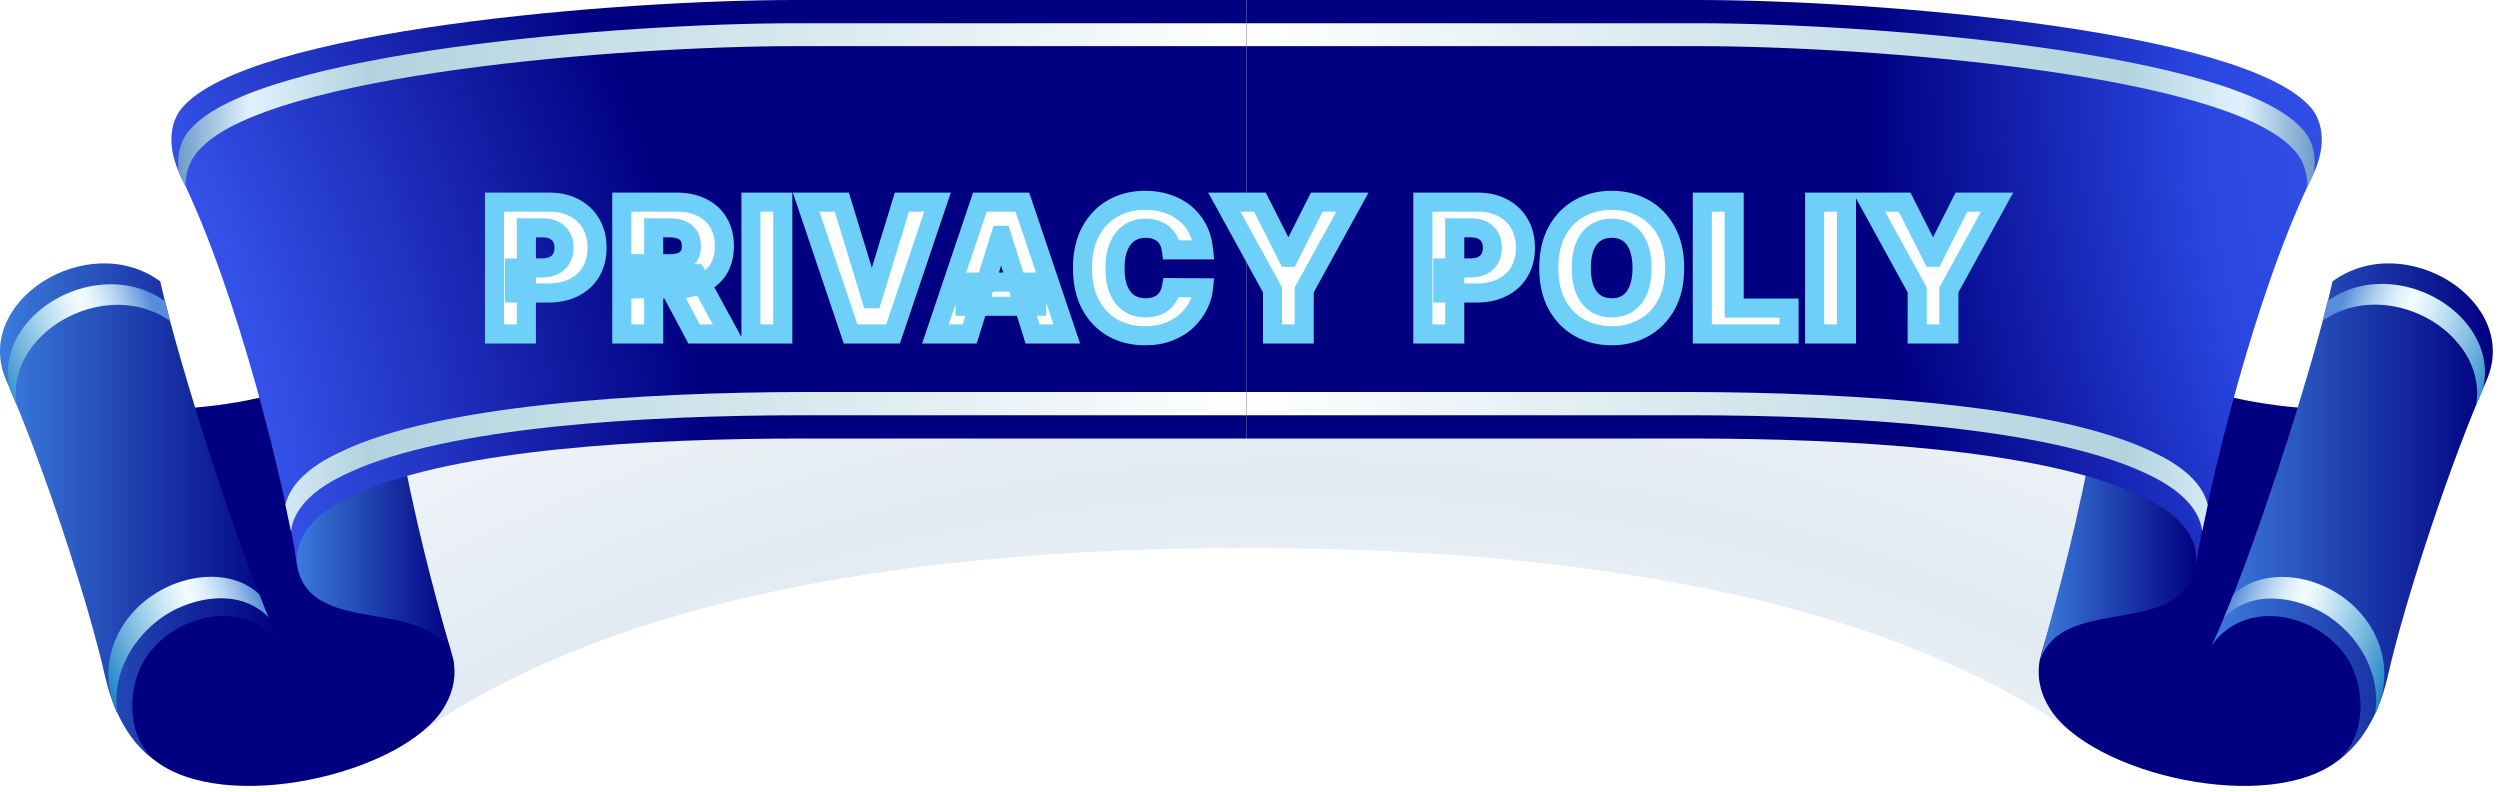 <svg width="262" height="83" viewBox="0 0 262 83" fill="none" xmlns="http://www.w3.org/2000/svg">
<path opacity="0.15" fill-rule="evenodd" clip-rule="evenodd" d="M130.66 2.594C85.401 2.594 40.143 3.656 31.639 5.739C32.864 11.911 42.773 77.719 42.773 77.719C56.358 67.616 82.05 57.434 130.516 57.434C130.552 57.434 130.588 57.434 130.66 57.434C130.696 57.434 130.732 57.434 130.804 57.434C179.27 57.434 204.962 67.616 218.546 77.719C218.546 77.719 228.492 11.911 229.681 5.739C221.177 3.616 175.918 2.594 130.66 2.594Z" fill="url(#paint0_radial_2_65)"/>
<path fill-rule="evenodd" clip-rule="evenodd" d="M16.072 79.567C23.423 85.542 42.233 81.1 46.484 74.22C47.277 72.923 47.818 71.429 47.566 69.464C47.71 68.874 38.593 41.159 37.836 34.24C37.296 42.299 16.108 43.95 10.811 42.339C9.081 50.555 9.478 74.653 16.072 79.567Z" fill="#000080"/>
<path fill-rule="evenodd" clip-rule="evenodd" d="M16.793 29.484C18.847 38.643 25.621 59.754 29.477 67.655C25.873 62.505 18.054 64.314 15.099 69.228C13.477 71.94 13.117 76.854 16.072 79.528C15.063 78.898 12.288 76.501 10.991 70.8C9.189 62.82 4.361 48.235 0.685 39.941C-3.026 31.607 9.189 23.941 16.793 29.484Z" fill="url(#paint1_linear_2_65)"/>
<path fill-rule="evenodd" clip-rule="evenodd" d="M31.17 59.439C29.692 52.284 35.53 48.196 42.268 47.921C44.358 58.338 45.98 63.488 47.529 69.503C45.583 62.112 32.719 67.066 31.17 59.439Z" fill="url(#paint2_linear_2_65)"/>
<path fill-rule="evenodd" clip-rule="evenodd" d="M19.063 11.322C17.658 13.012 17.586 15.685 18.919 18.398C25.009 30.86 29.801 50.83 31.206 59.439C30.666 56.255 33.008 53.621 37.657 51.616C48.07 47.095 67.385 45.955 84.284 45.955H130.624V0H83.275C65.006 0 25.982 3.106 19.063 11.322Z" fill="url(#paint3_radial_2_65)"/>
<path fill-rule="evenodd" clip-rule="evenodd" d="M17.839 33.651C17.658 32.904 17.478 32.236 17.298 31.567C12.722 28.304 6.416 29.877 3.101 33.533C1.299 35.498 0.362 38.132 1.047 40.805C1.299 41.356 1.515 41.946 1.767 42.535C1.299 40.019 2.2 37.582 3.857 35.734C7.1 32.078 13.334 30.466 17.839 33.651ZM27.171 62.27C24.757 60.029 20.974 59.989 17.767 61.405C12.614 63.685 9.731 69.424 12.325 74.849C11.497 70.093 14.704 65.572 18.595 63.764C21.91 62.23 25.766 62.191 28.144 64.707C27.856 63.96 27.496 63.135 27.171 62.27Z" fill="url(#paint4_linear_2_65)"/>
<path fill-rule="evenodd" clip-rule="evenodd" d="M245.212 79.567C237.861 85.542 219.051 81.1 214.799 74.22C214.007 72.923 213.466 71.429 213.718 69.464C213.574 68.874 222.691 41.159 223.447 34.24C223.988 42.299 245.176 43.95 250.473 42.339C252.203 50.555 251.77 74.653 245.212 79.567Z" fill="#000080"/>
<path fill-rule="evenodd" clip-rule="evenodd" d="M244.454 29.484C242.401 38.643 235.626 59.754 231.771 67.655C235.374 62.505 243.193 64.314 246.148 69.228C247.77 71.94 248.13 76.854 245.175 79.528C246.184 78.898 248.959 76.501 250.256 70.8C252.058 62.82 256.886 48.235 260.562 39.941C264.273 31.607 252.058 23.941 244.454 29.484Z" fill="url(#paint5_linear_2_65)"/>
<path fill-rule="evenodd" clip-rule="evenodd" d="M230.077 59.439C231.555 52.284 225.717 48.196 218.979 47.921C216.889 58.338 215.267 63.488 213.718 69.503C215.7 62.112 228.528 67.066 230.077 59.439Z" fill="url(#paint6_linear_2_65)"/>
<path fill-rule="evenodd" clip-rule="evenodd" d="M258.148 33.494C254.833 29.838 248.527 28.265 243.951 31.528C243.771 32.196 243.591 32.904 243.411 33.611C247.915 30.467 254.149 32.039 257.392 35.734C259.049 37.582 259.95 40.019 259.482 42.535C259.734 41.946 259.986 41.356 260.202 40.806C260.887 38.093 259.95 35.498 258.148 33.494ZM243.483 61.405C240.276 59.99 236.528 60.068 234.078 62.27C233.717 63.135 233.393 63.96 233.069 64.746C235.483 62.191 239.303 62.27 242.618 63.803C246.509 65.572 249.717 70.132 248.888 74.889C251.518 69.424 248.635 63.685 243.483 61.405Z" fill="url(#paint7_linear_2_65)"/>
<path fill-rule="evenodd" clip-rule="evenodd" d="M35.675 47.371C32.432 48.864 30.414 50.751 29.909 52.913C30.126 53.896 30.306 54.8 30.486 55.665C30.81 53.228 32.936 51.145 36.648 49.493C46.881 44.776 67.24 43.518 84.212 43.518C99.707 43.518 115.166 43.518 130.66 43.518V41.081C115.166 41.081 99.671 41.081 84.176 41.081C67.132 41.12 45.728 42.457 35.675 47.371ZM21.009 15.568C28.324 7.744 65.259 4.835 83.384 4.835C99.13 4.835 114.877 4.835 130.624 4.835V2.437C114.841 2.437 99.094 2.437 83.312 2.437C65.115 2.437 27.135 5.464 20 13.484C18.883 14.663 18.451 16.354 18.775 18.201C18.811 18.28 18.847 18.359 18.883 18.437C19.063 18.791 19.243 19.184 19.424 19.577C19.424 18.005 19.964 16.59 21.009 15.568Z" fill="url(#paint8_linear_2_65)"/>
<path fill-rule="evenodd" clip-rule="evenodd" d="M242.22 11.322C243.626 13.012 243.698 15.685 242.365 18.398C236.275 30.86 231.482 50.83 230.077 59.439C230.618 56.255 228.275 53.621 223.627 51.616C213.213 47.095 193.899 45.955 176.999 45.955H130.624V0H177.972C196.241 0 235.266 3.106 242.22 11.322Z" fill="url(#paint9_radial_2_65)"/>
<path fill-rule="evenodd" clip-rule="evenodd" d="M225.609 47.371C228.852 48.864 230.87 50.751 231.374 52.913C231.158 53.896 230.978 54.8 230.798 55.665C230.473 53.228 228.347 51.145 224.636 49.493C214.402 44.776 194.043 43.518 177.071 43.518C161.577 43.518 146.118 43.518 130.624 43.518V41.081C146.118 41.081 161.613 41.081 177.107 41.081C194.151 41.12 215.555 42.457 225.609 47.371ZM240.275 15.568C232.96 7.744 195.989 4.835 177.864 4.835C162.117 4.835 146.37 4.835 130.624 4.835V2.437C146.406 2.437 162.153 2.437 177.936 2.437C196.133 2.437 234.113 5.464 241.248 13.484C242.365 14.663 242.797 16.354 242.473 18.201C242.437 18.28 242.401 18.359 242.365 18.437C242.184 18.791 242.004 19.184 241.824 19.577C241.824 18.005 241.32 16.59 240.275 15.568Z" fill="url(#paint10_linear_2_65)"/>
<g filter="url(#filter0_di_2_65)">
<path d="M51.823 30V16.182H57.531C58.566 16.182 59.458 16.384 60.21 16.789C60.965 17.189 61.548 17.749 61.957 18.469C62.366 19.184 62.571 20.017 62.571 20.966C62.571 21.919 62.362 22.754 61.944 23.469C61.53 24.18 60.938 24.73 60.169 25.122C59.4 25.513 58.487 25.709 57.43 25.709H53.908V23.077H56.809C57.313 23.077 57.733 22.99 58.071 22.814C58.413 22.639 58.671 22.394 58.847 22.079C59.022 21.759 59.11 21.388 59.11 20.966C59.11 20.538 59.022 20.169 58.847 19.859C58.671 19.544 58.413 19.301 58.071 19.13C57.729 18.959 57.308 18.874 56.809 18.874H55.163V30H51.823ZM65.167 30V16.182H70.876C71.91 16.182 72.803 16.369 73.554 16.742C74.31 17.111 74.892 17.642 75.302 18.334C75.711 19.022 75.916 19.839 75.916 20.783C75.916 21.741 75.707 22.556 75.288 23.226C74.87 23.892 74.276 24.4 73.507 24.751C72.738 25.097 71.827 25.27 70.774 25.27H67.165V22.639H70.153C70.657 22.639 71.078 22.574 71.415 22.443C71.757 22.308 72.016 22.106 72.191 21.836C72.367 21.562 72.454 21.211 72.454 20.783C72.454 20.356 72.367 20.003 72.191 19.724C72.016 19.441 71.757 19.229 71.415 19.09C71.073 18.946 70.653 18.874 70.153 18.874H68.507V30H65.167ZM72.947 23.685L76.388 30H72.745L69.371 23.685H72.947ZM82.037 16.182V30H78.698V16.182H82.037ZM88.221 16.182L91.312 26.303H91.426L94.516 16.182H98.254L93.592 30H89.146L84.484 16.182H88.221ZM101.622 30H98.032L102.694 16.182H107.141L111.803 30H108.214L104.968 19.663H104.86L101.622 30ZM101.143 24.562H108.645V27.099H101.143V24.562ZM126.134 21.188H122.761C122.716 20.842 122.624 20.529 122.484 20.25C122.345 19.971 122.16 19.733 121.931 19.535C121.702 19.337 121.429 19.187 121.115 19.083C120.804 18.975 120.46 18.921 120.082 18.921C119.412 18.921 118.834 19.085 118.348 19.414C117.867 19.742 117.496 20.217 117.235 20.837C116.978 21.458 116.85 22.209 116.85 23.091C116.85 24.009 116.981 24.778 117.242 25.398C117.507 26.015 117.878 26.48 118.355 26.795C118.836 27.105 119.405 27.261 120.062 27.261C120.431 27.261 120.766 27.213 121.067 27.119C121.373 27.024 121.641 26.887 121.87 26.707C122.104 26.523 122.295 26.3 122.444 26.039C122.597 25.774 122.702 25.475 122.761 25.142L126.134 25.162C126.076 25.774 125.898 26.377 125.601 26.971C125.309 27.564 124.906 28.106 124.394 28.597C123.881 29.082 123.256 29.469 122.518 29.757C121.785 30.045 120.944 30.189 119.994 30.189C118.744 30.189 117.624 29.915 116.634 29.366C115.649 28.812 114.871 28.007 114.3 26.95C113.729 25.893 113.443 24.607 113.443 23.091C113.443 21.57 113.733 20.282 114.313 19.225C114.894 18.168 115.679 17.365 116.668 16.816C117.658 16.267 118.766 15.993 119.994 15.993C120.831 15.993 121.605 16.11 122.315 16.344C123.026 16.573 123.651 16.91 124.191 17.356C124.731 17.797 125.17 18.339 125.507 18.982C125.844 19.625 126.053 20.361 126.134 21.188ZM128.307 16.182H132.038L134.96 21.964H135.081L138.003 16.182H141.734L136.681 25.385V30H133.361V25.385L128.307 16.182ZM149.116 30V16.182H154.824C155.859 16.182 156.752 16.384 157.503 16.789C158.259 17.189 158.841 17.749 159.25 18.469C159.66 19.184 159.864 20.017 159.864 20.966C159.864 21.919 159.655 22.754 159.237 23.469C158.823 24.18 158.232 24.73 157.462 25.122C156.693 25.513 155.78 25.709 154.723 25.709H151.201V23.077H154.102C154.606 23.077 155.027 22.99 155.364 22.814C155.706 22.639 155.965 22.394 156.14 22.079C156.315 21.759 156.403 21.388 156.403 20.966C156.403 20.538 156.315 20.169 156.14 19.859C155.965 19.544 155.706 19.301 155.364 19.13C155.022 18.959 154.602 18.874 154.102 18.874H152.456V30H149.116ZM175.503 23.091C175.503 24.611 175.211 25.9 174.626 26.957C174.041 28.014 173.249 28.817 172.251 29.366C171.257 29.915 170.141 30.189 168.904 30.189C167.663 30.189 166.545 29.912 165.551 29.359C164.557 28.806 163.767 28.003 163.183 26.95C162.602 25.893 162.312 24.607 162.312 23.091C162.312 21.57 162.602 20.282 163.183 19.225C163.767 18.168 164.557 17.365 165.551 16.816C166.545 16.267 167.663 15.993 168.904 15.993C170.141 15.993 171.257 16.267 172.251 16.816C173.249 17.365 174.041 18.168 174.626 19.225C175.211 20.282 175.503 21.57 175.503 23.091ZM172.089 23.091C172.089 22.191 171.961 21.431 171.704 20.81C171.452 20.19 171.088 19.72 170.611 19.4C170.139 19.081 169.57 18.921 168.904 18.921C168.243 18.921 167.674 19.081 167.197 19.4C166.72 19.72 166.354 20.19 166.097 20.81C165.846 21.431 165.72 22.191 165.72 23.091C165.72 23.991 165.846 24.751 166.097 25.371C166.354 25.992 166.72 26.462 167.197 26.782C167.674 27.101 168.243 27.261 168.904 27.261C169.57 27.261 170.139 27.101 170.611 26.782C171.088 26.462 171.452 25.992 171.704 25.371C171.961 24.751 172.089 23.991 172.089 23.091ZM178.403 30V16.182H181.743V27.288H187.491V30H178.403ZM193.51 16.182V30H190.17V16.182H193.51ZM195.869 16.182H199.6L202.521 21.964H202.643L205.564 16.182H209.295L204.242 25.385V30H200.922V25.385L195.869 16.182Z" fill="white"/>
<path d="M51.823 30H50.823V31H51.823V30ZM51.823 16.182V15.182H50.823V16.182H51.823ZM60.21 16.789L59.735 17.669L59.742 17.673L60.21 16.789ZM61.957 18.469L61.088 18.963L61.089 18.966L61.957 18.469ZM61.944 23.469L61.08 22.964L61.079 22.966L61.944 23.469ZM60.169 25.122L60.623 26.013V26.013L60.169 25.122ZM53.908 25.709H52.908V26.709H53.908V25.709ZM53.908 23.077V22.077H52.908V23.077H53.908ZM58.071 22.814L57.614 21.925L57.609 21.927L58.071 22.814ZM58.847 22.079L59.72 22.566L59.723 22.56L58.847 22.079ZM58.847 19.859L57.973 20.346L57.976 20.351L58.847 19.859ZM58.071 19.13L57.623 20.025L57.623 20.025L58.071 19.13ZM55.163 18.874V17.874H54.163V18.874H55.163ZM55.163 30V31H56.163V30H55.163ZM52.823 30V16.182H50.823V30H52.823ZM51.823 17.182H57.531V15.182H51.823V17.182ZM57.531 17.182C58.435 17.182 59.158 17.358 59.735 17.669L60.684 15.909C59.759 15.41 58.696 15.182 57.531 15.182V17.182ZM59.742 17.673C60.335 17.987 60.776 18.415 61.088 18.963L62.826 17.975C62.32 17.084 61.596 16.392 60.678 15.905L59.742 17.673ZM61.089 18.966C61.4 19.508 61.571 20.164 61.571 20.966H63.571C63.571 19.869 63.333 18.86 62.825 17.972L61.089 18.966ZM61.571 20.966C61.571 21.769 61.396 22.424 61.08 22.964L62.807 23.974C63.328 23.083 63.571 22.069 63.571 20.966H61.571ZM61.079 22.966C60.767 23.502 60.322 23.922 59.716 24.23L60.623 26.013C61.554 25.539 62.292 24.857 62.808 23.972L61.079 22.966ZM59.716 24.23C59.115 24.536 58.364 24.709 57.43 24.709V26.709C58.609 26.709 59.685 26.49 60.623 26.013L59.716 24.23ZM57.43 24.709H53.908V26.709H57.43V24.709ZM54.908 25.709V23.077H52.908V25.709H54.908ZM53.908 24.077H56.809V22.077H53.908V24.077ZM56.809 24.077C57.423 24.077 58.014 23.971 58.532 23.701L57.609 21.927C57.453 22.008 57.202 22.077 56.809 22.077V24.077ZM58.527 23.704C59.033 23.445 59.442 23.065 59.72 22.566L57.973 21.592C57.9 21.723 57.792 21.833 57.614 21.925L58.527 23.704ZM59.723 22.56C59.992 22.071 60.11 21.529 60.11 20.966H58.11C58.11 21.247 58.052 21.448 57.97 21.597L59.723 22.56ZM60.11 20.966C60.11 20.4 59.993 19.855 59.717 19.367L57.976 20.351C58.051 20.484 58.11 20.676 58.11 20.966H60.11ZM59.72 19.372C59.441 18.871 59.028 18.491 58.518 18.236L57.623 20.025C57.797 20.111 57.902 20.217 57.973 20.346L59.72 19.372ZM58.518 18.236C58.001 17.978 57.418 17.874 56.809 17.874V19.874C57.199 19.874 57.456 19.941 57.623 20.025L58.518 18.236ZM56.809 17.874H55.163V19.874H56.809V17.874ZM54.163 18.874V30H56.163V18.874H54.163ZM55.163 29H51.823V31H55.163V29ZM65.167 30H64.167V31H65.167V30ZM65.167 16.182V15.182H64.167V16.182H65.167ZM73.554 16.742L73.109 17.637L73.115 17.64L73.554 16.742ZM75.302 18.334L74.441 18.843L74.442 18.845L75.302 18.334ZM75.288 23.226L76.135 23.758L76.136 23.755L75.288 23.226ZM73.507 24.751L73.918 25.663L73.922 25.66L73.507 24.751ZM67.165 25.27H66.165V26.27H67.165V25.27ZM67.165 22.639V21.639H66.165V22.639H67.165ZM71.415 22.443L71.776 23.376L71.782 23.373L71.415 22.443ZM72.191 21.836L73.03 22.381L73.034 22.375L72.191 21.836ZM72.191 19.724L71.341 20.25L71.345 20.256L72.191 19.724ZM71.415 19.09L71.027 20.012L71.038 20.016L71.415 19.09ZM68.507 18.874V17.874H67.507V18.874H68.507ZM68.507 30V31H69.507V30H68.507ZM72.947 23.685L73.825 23.206L73.541 22.685H72.947V23.685ZM76.388 30V31H78.072L77.266 29.521L76.388 30ZM72.745 30L71.862 30.471L72.145 31H72.745V30ZM69.371 23.685V22.685H67.703L68.489 24.156L69.371 23.685ZM66.167 30V16.182H64.167V30H66.167ZM65.167 17.182H70.876V15.182H65.167V17.182ZM70.876 17.182C71.791 17.182 72.525 17.347 73.109 17.637L73.999 15.846C73.081 15.39 72.029 15.182 70.876 15.182V17.182ZM73.115 17.64C73.704 17.928 74.136 18.326 74.441 18.843L76.163 17.825C75.649 16.956 74.916 16.294 73.993 15.843L73.115 17.64ZM74.442 18.845C74.744 19.353 74.916 19.986 74.916 20.783H76.916C76.916 19.692 76.678 18.692 76.161 17.823L74.442 18.845ZM74.916 20.783C74.916 21.594 74.74 22.216 74.44 22.696L76.136 23.755C76.673 22.895 76.916 21.889 76.916 20.783H74.916ZM74.441 22.694C74.135 23.182 73.697 23.565 73.092 23.841L73.922 25.66C74.855 25.235 75.605 24.602 76.135 23.758L74.441 22.694ZM73.096 23.839C72.484 24.115 71.719 24.27 70.774 24.27V26.27C71.934 26.27 72.991 26.079 73.918 25.663L73.096 23.839ZM70.774 24.27H67.165V26.27H70.774V24.27ZM68.165 25.27V22.639H66.165V25.27H68.165ZM67.165 23.639H70.153V21.639H67.165V23.639ZM70.153 23.639C70.736 23.639 71.288 23.565 71.776 23.376L71.055 21.511C70.868 21.583 70.579 21.639 70.153 21.639V23.639ZM71.782 23.373C72.289 23.173 72.725 22.849 73.03 22.381L71.353 21.291C71.306 21.363 71.225 21.443 71.048 21.513L71.782 23.373ZM73.034 22.375C73.34 21.896 73.454 21.343 73.454 20.783H71.454C71.454 21.078 71.394 21.227 71.349 21.297L73.034 22.375ZM73.454 20.783C73.454 20.223 73.339 19.671 73.038 19.192L71.345 20.256C71.394 20.335 71.454 20.489 71.454 20.783H73.454ZM73.041 19.198C72.743 18.715 72.308 18.374 71.793 18.164L71.038 20.016C71.206 20.084 71.289 20.166 71.341 20.25L73.041 19.198ZM71.803 18.168C71.304 17.958 70.743 17.874 70.153 17.874V19.874C70.563 19.874 70.843 19.934 71.027 20.012L71.803 18.168ZM70.153 17.874H68.507V19.874H70.153V17.874ZM67.507 18.874V30H69.507V18.874H67.507ZM68.507 29H65.167V31H68.507V29ZM72.069 24.163L75.51 30.479L77.266 29.521L73.825 23.206L72.069 24.163ZM76.388 29H72.745V31H76.388V29ZM73.626 29.529L70.253 23.213L68.489 24.156L71.862 30.471L73.626 29.529ZM69.371 24.685H72.947V22.685H69.371V24.685ZM82.037 16.182H83.037V15.182H82.037V16.182ZM82.037 30V31H83.037V30H82.037ZM78.698 30H77.698V31H78.698V30ZM78.698 16.182V15.182H77.698V16.182H78.698ZM81.037 16.182V30H83.037V16.182H81.037ZM82.037 29H78.698V31H82.037V29ZM79.698 30V16.182H77.698V30H79.698ZM78.698 17.182H82.037V15.182H78.698V17.182ZM88.221 16.182L89.178 15.89L88.962 15.182H88.221V16.182ZM91.312 26.303L90.355 26.595L90.571 27.303H91.312V26.303ZM91.426 26.303V27.303H92.167L92.383 26.595L91.426 26.303ZM94.516 16.182V15.182H93.776L93.56 15.89L94.516 16.182ZM98.254 16.182L99.202 16.502L99.647 15.182H98.254V16.182ZM93.592 30V31H94.31L94.54 30.32L93.592 30ZM89.146 30L88.198 30.32L88.428 31H89.146V30ZM84.484 16.182V15.182H83.091L83.536 16.502L84.484 16.182ZM87.265 16.474L90.355 26.595L92.268 26.011L89.178 15.89L87.265 16.474ZM91.312 27.303H91.426V25.303H91.312V27.303ZM92.383 26.595L95.473 16.474L93.56 15.89L90.47 26.011L92.383 26.595ZM94.516 17.182H98.254V15.182H94.516V17.182ZM97.307 15.862L92.645 29.68L94.54 30.32L99.202 16.502L97.307 15.862ZM93.592 29H89.146V31H93.592V29ZM90.093 29.68L85.431 15.862L83.536 16.502L88.198 30.32L90.093 29.68ZM84.484 17.182H88.221V15.182H84.484V17.182ZM101.622 30V31H102.356L102.576 30.299L101.622 30ZM98.032 30L97.085 29.68L96.639 31H98.032V30ZM102.694 16.182V15.182H101.976L101.747 15.862L102.694 16.182ZM107.141 16.182L108.088 15.862L107.859 15.182H107.141V16.182ZM111.803 30V31H113.196L112.751 29.68L111.803 30ZM108.214 30L107.26 30.3L107.479 31H108.214V30ZM104.968 19.663L105.922 19.364L105.702 18.663H104.968V19.663ZM104.86 19.663V18.663H104.126L103.906 19.364L104.86 19.663ZM101.143 24.562V23.562H100.143V24.562H101.143ZM108.645 24.562H109.645V23.562H108.645V24.562ZM108.645 27.099V28.099H109.645V27.099H108.645ZM101.143 27.099H100.143V28.099H101.143V27.099ZM101.622 29H98.032V31H101.622V29ZM98.98 30.32L103.642 16.502L101.747 15.862L97.085 29.68L98.98 30.32ZM102.694 17.182H107.141V15.182H102.694V17.182ZM106.193 16.502L110.856 30.32L112.751 29.68L108.088 15.862L106.193 16.502ZM111.803 29H108.214V31H111.803V29ZM109.168 29.7L105.922 19.364L104.014 19.963L107.26 30.3L109.168 29.7ZM104.968 18.663H104.86V20.663H104.968V18.663ZM103.906 19.364L100.667 29.701L102.576 30.299L105.815 19.962L103.906 19.364ZM101.143 25.562H108.645V23.562H101.143V25.562ZM107.645 24.562V27.099H109.645V24.562H107.645ZM108.645 26.099H101.143V28.099H108.645V26.099ZM102.143 27.099V24.562H100.143V27.099H102.143ZM126.134 21.188V22.188H127.237L127.13 21.091L126.134 21.188ZM122.761 21.188L121.769 21.317L121.882 22.188H122.761V21.188ZM122.484 20.25L121.59 20.698V20.698L122.484 20.25ZM121.931 19.535L122.584 18.778L122.584 18.778L121.931 19.535ZM121.115 19.083L120.786 20.028L120.794 20.03L120.802 20.033L121.115 19.083ZM118.348 19.414L117.788 18.585L117.785 18.588L118.348 19.414ZM117.235 20.837L116.313 20.45L116.311 20.456L117.235 20.837ZM117.242 25.398L116.32 25.786L116.323 25.794L117.242 25.398ZM118.355 26.795L117.804 27.63L117.813 27.636L118.355 26.795ZM121.067 27.119L120.772 26.163L120.768 26.165L121.067 27.119ZM121.87 26.707L122.487 27.494L122.489 27.493L121.87 26.707ZM122.444 26.039L121.577 25.54L121.575 25.545L122.444 26.039ZM122.761 25.142L122.767 24.142L121.922 24.137L121.776 24.969L122.761 25.142ZM126.134 25.162L127.13 25.257L127.234 24.169L126.14 24.162L126.134 25.162ZM125.601 26.971L124.707 26.523L124.704 26.529L125.601 26.971ZM124.394 28.597L125.081 29.323L125.085 29.319L124.394 28.597ZM122.518 29.757L122.154 28.826L122.152 28.826L122.518 29.757ZM116.634 29.366L116.145 30.238L116.149 30.24L116.634 29.366ZM114.3 26.95L115.18 26.475L114.3 26.95ZM114.313 19.225L113.437 18.744V18.744L114.313 19.225ZM122.315 16.344L122.003 17.294L122.008 17.295L122.315 16.344ZM124.191 17.356L123.555 18.127L123.559 18.13L124.191 17.356ZM126.134 20.188H122.761V22.188H126.134V20.188ZM123.752 21.059C123.695 20.615 123.574 20.193 123.379 19.803L121.59 20.698C121.674 20.865 121.737 21.068 121.769 21.317L123.752 21.059ZM123.379 19.803C123.182 19.41 122.917 19.065 122.584 18.778L121.278 20.292C121.404 20.401 121.508 20.533 121.59 20.698L123.379 19.803ZM122.584 18.778C122.246 18.486 121.855 18.274 121.427 18.133L120.802 20.033C121.004 20.099 121.157 20.188 121.278 20.292L122.584 18.778ZM121.443 18.139C121.013 17.989 120.555 17.921 120.082 17.921V19.921C120.365 19.921 120.596 19.961 120.786 20.028L121.443 18.139ZM120.082 17.921C119.242 17.921 118.462 18.13 117.788 18.585L118.908 20.242C119.206 20.041 119.582 19.921 120.082 19.921V17.921ZM117.785 18.588C117.12 19.041 116.637 19.68 116.313 20.45L118.157 21.225C118.355 20.753 118.613 20.443 118.912 20.24L117.785 18.588ZM116.311 20.456C115.991 21.229 115.85 22.117 115.85 23.091H117.85C117.85 22.301 117.966 21.687 118.159 21.219L116.311 20.456ZM115.85 23.091C115.85 24.096 115.992 25.007 116.32 25.786L118.164 25.011C117.969 24.549 117.85 23.921 117.85 23.091H115.85ZM116.323 25.794C116.652 26.557 117.138 27.19 117.804 27.63L118.906 25.961C118.618 25.771 118.362 25.472 118.16 25.003L116.323 25.794ZM117.813 27.636C118.479 28.065 119.242 28.261 120.062 28.261V26.261C119.569 26.261 119.194 26.146 118.897 25.955L117.813 27.636ZM120.062 28.261C120.516 28.261 120.954 28.203 121.366 28.073L120.768 26.165C120.578 26.224 120.346 26.261 120.062 26.261V28.261ZM121.362 28.074C121.774 27.948 122.153 27.757 122.487 27.494L121.253 25.921C121.129 26.018 120.973 26.102 120.772 26.163L121.362 28.074ZM122.489 27.493C122.825 27.228 123.101 26.906 123.313 26.534L121.575 25.545C121.489 25.695 121.383 25.818 121.251 25.922L122.489 27.493ZM123.31 26.539C123.527 26.162 123.669 25.751 123.746 25.315L121.776 24.969C121.736 25.199 121.666 25.386 121.577 25.54L123.31 26.539ZM122.755 26.142L126.128 26.162L126.14 24.162L122.767 24.142L122.755 26.142ZM125.139 25.067C125.093 25.547 124.953 26.031 124.707 26.523L126.496 27.418C126.843 26.723 127.059 26.001 127.13 25.257L125.139 25.067ZM124.704 26.529C124.467 27.01 124.137 27.459 123.703 27.874L125.085 29.319C125.676 28.754 126.151 28.118 126.498 27.412L124.704 26.529ZM123.706 27.871C123.298 28.258 122.786 28.579 122.154 28.826L122.881 30.689C123.725 30.36 124.464 29.907 125.081 29.323L123.706 27.871ZM122.152 28.826C121.557 29.06 120.843 29.189 119.994 29.189V31.189C121.044 31.189 122.013 31.03 122.883 30.688L122.152 28.826ZM119.994 29.189C118.895 29.189 117.945 28.949 117.119 28.491L116.149 30.24C117.303 30.88 118.593 31.189 119.994 31.189V29.189ZM117.124 28.494C116.314 28.039 115.667 27.377 115.18 26.475L113.42 27.426C114.075 28.638 114.984 29.586 116.145 30.238L117.124 28.494ZM115.18 26.475C114.705 25.597 114.443 24.483 114.443 23.091H112.443C112.443 24.73 112.752 26.189 113.42 27.426L115.18 26.475ZM114.443 23.091C114.443 21.696 114.709 20.582 115.19 19.706L113.437 18.744C112.757 19.982 112.443 21.445 112.443 23.091H114.443ZM115.19 19.706C115.686 18.803 116.34 18.142 117.153 17.691L116.183 15.941C115.018 16.588 114.102 17.532 113.437 18.744L115.19 19.706ZM117.153 17.691C117.982 17.231 118.921 16.993 119.994 16.993V14.993C118.612 14.993 117.334 15.303 116.183 15.941L117.153 17.691ZM119.994 16.993C120.737 16.993 121.404 17.097 122.003 17.294L122.628 15.394C121.805 15.123 120.925 14.993 119.994 14.993V16.993ZM122.008 17.295C122.607 17.489 123.119 17.767 123.555 18.127L124.828 16.584C124.184 16.053 123.445 15.658 122.623 15.392L122.008 17.295ZM123.559 18.13C123.99 18.482 124.344 18.917 124.621 19.446L126.392 18.517C125.995 17.76 125.472 17.111 124.824 16.581L123.559 18.13ZM124.621 19.446C124.891 19.96 125.069 20.568 125.139 21.286L127.13 21.091C127.038 20.153 126.798 19.29 126.392 18.517L124.621 19.446ZM128.307 16.182V15.182H126.617L127.431 16.663L128.307 16.182ZM132.038 16.182L132.931 15.731L132.654 15.182H132.038V16.182ZM134.96 21.964L134.067 22.415L134.345 22.964H134.96V21.964ZM135.081 21.964V22.964H135.697L135.974 22.415L135.081 21.964ZM138.003 16.182V15.182H137.388L137.11 15.731L138.003 16.182ZM141.734 16.182L142.611 16.663L143.424 15.182H141.734V16.182ZM136.681 25.385L135.804 24.904L135.681 25.128V25.385H136.681ZM136.681 30V31H137.681V30H136.681ZM133.361 30H132.361V31H133.361V30ZM133.361 25.385H134.361V25.128L134.237 24.904L133.361 25.385ZM128.307 17.182H132.038V15.182H128.307V17.182ZM131.146 16.633L134.067 22.415L135.853 21.513L132.931 15.731L131.146 16.633ZM134.96 22.964H135.081V20.964H134.96V22.964ZM135.974 22.415L138.896 16.633L137.11 15.731L134.189 21.513L135.974 22.415ZM138.003 17.182H141.734V15.182H138.003V17.182ZM140.858 15.7L135.804 24.904L137.557 25.866L142.611 16.663L140.858 15.7ZM135.681 25.385V30H137.681V25.385H135.681ZM136.681 29H133.361V31H136.681V29ZM134.361 30V25.385H132.361V30H134.361ZM134.237 24.904L129.184 15.7L127.431 16.663L132.484 25.866L134.237 24.904ZM149.116 30H148.116V31H149.116V30ZM149.116 16.182V15.182H148.116V16.182H149.116ZM157.503 16.789L157.029 17.669L157.035 17.673L157.503 16.789ZM159.25 18.469L158.381 18.963L158.383 18.966L159.25 18.469ZM159.237 23.469L158.374 22.964L158.373 22.966L159.237 23.469ZM157.462 25.122L157.916 26.013V26.013L157.462 25.122ZM151.201 25.709H150.201V26.709H151.201V25.709ZM151.201 23.077V22.077H150.201V23.077H151.201ZM155.364 22.814L154.908 21.925L154.903 21.927L155.364 22.814ZM156.14 22.079L157.014 22.566L157.016 22.56L156.14 22.079ZM156.14 19.859L155.266 20.346L155.269 20.351L156.14 19.859ZM155.364 19.13L154.917 20.025V20.025L155.364 19.13ZM152.456 18.874V17.874H151.456V18.874H152.456ZM152.456 30V31H153.456V30H152.456ZM150.116 30V16.182H148.116V30H150.116ZM149.116 17.182H154.824V15.182H149.116V17.182ZM154.824 17.182C155.728 17.182 156.451 17.358 157.029 17.669L157.977 15.909C157.052 15.41 155.99 15.182 154.824 15.182V17.182ZM157.035 17.673C157.628 17.987 158.069 18.415 158.381 18.963L160.12 17.975C159.613 17.084 158.889 16.392 157.971 15.905L157.035 17.673ZM158.383 18.966C158.693 19.508 158.864 20.164 158.864 20.966H160.864C160.864 19.869 160.627 18.86 160.118 17.972L158.383 18.966ZM158.864 20.966C158.864 21.769 158.69 22.424 158.374 22.964L160.1 23.974C160.621 23.083 160.864 22.069 160.864 20.966H158.864ZM158.373 22.966C158.061 23.502 157.616 23.922 157.009 24.23L157.916 26.013C158.848 25.539 159.586 24.857 160.101 23.972L158.373 22.966ZM157.009 24.23C156.408 24.536 155.657 24.709 154.723 24.709V26.709C155.903 26.709 156.978 26.49 157.916 26.013L157.009 24.23ZM154.723 24.709H151.201V26.709H154.723V24.709ZM152.201 25.709V23.077H150.201V25.709H152.201ZM151.201 24.077H154.102V22.077H151.201V24.077ZM154.102 24.077C154.717 24.077 155.307 23.971 155.825 23.701L154.903 21.927C154.747 22.008 154.496 22.077 154.102 22.077V24.077ZM155.821 23.704C156.326 23.445 156.736 23.065 157.014 22.566L155.266 21.592C155.194 21.723 155.086 21.833 154.908 21.925L155.821 23.704ZM157.016 22.56C157.285 22.071 157.403 21.529 157.403 20.966H155.403C155.403 21.247 155.346 21.448 155.264 21.597L157.016 22.56ZM157.403 20.966C157.403 20.4 157.286 19.855 157.011 19.367L155.269 20.351C155.345 20.484 155.403 20.676 155.403 20.966H157.403ZM157.014 19.372C156.734 18.871 156.322 18.491 155.811 18.236L154.917 20.025C155.09 20.111 155.195 20.217 155.266 20.346L157.014 19.372ZM155.811 18.236C155.295 17.978 154.711 17.874 154.102 17.874V19.874C154.492 19.874 154.75 19.941 154.917 20.025L155.811 18.236ZM154.102 17.874H152.456V19.874H154.102V17.874ZM151.456 18.874V30H153.456V18.874H151.456ZM152.456 29H149.116V31H152.456V29ZM174.626 26.957L173.751 26.473L174.626 26.957ZM172.251 29.366L171.769 28.489L171.768 28.49L172.251 29.366ZM165.551 29.359L166.037 28.485L165.551 29.359ZM163.183 26.95L162.306 27.431L162.309 27.436L163.183 26.95ZM163.183 19.225L162.308 18.741L162.306 18.744L163.183 19.225ZM165.551 16.816L166.034 17.692L165.551 16.816ZM172.251 16.816L171.768 17.692L171.769 17.692L172.251 16.816ZM174.626 19.225L173.751 19.709L174.626 19.225ZM171.704 20.81L170.778 21.186L170.78 21.192L171.704 20.81ZM170.611 19.4L170.051 20.229L170.055 20.231L170.611 19.4ZM167.197 19.4L167.754 20.231V20.231L167.197 19.4ZM166.097 20.81L165.173 20.429L165.171 20.434L166.097 20.81ZM166.097 25.371L165.171 25.747L165.173 25.753L166.097 25.371ZM167.197 26.782L167.754 25.951L167.197 26.782ZM170.611 26.782L170.055 25.951L170.051 25.953L170.611 26.782ZM171.704 25.371L170.78 24.99L170.778 24.995L171.704 25.371ZM174.503 23.091C174.503 24.485 174.235 25.598 173.751 26.473L175.501 27.441C176.186 26.202 176.503 24.738 176.503 23.091H174.503ZM173.751 26.473C173.252 27.375 172.592 28.037 171.769 28.489L172.732 30.242C173.907 29.597 174.83 28.653 175.501 27.441L173.751 26.473ZM171.768 28.49C170.935 28.95 169.988 29.189 168.904 29.189V31.189C170.295 31.189 171.579 30.879 172.734 30.241L171.768 28.49ZM168.904 29.189C167.817 29.189 166.869 28.948 166.037 28.485L165.065 30.233C166.221 30.876 167.509 31.189 168.904 31.189V29.189ZM166.037 28.485C165.216 28.028 164.557 27.364 164.057 26.465L162.309 27.436C162.978 28.642 163.898 29.584 165.065 30.233L166.037 28.485ZM164.059 26.469C163.578 25.593 163.312 24.481 163.312 23.091H161.312C161.312 24.733 161.627 26.194 162.306 27.431L164.059 26.469ZM163.312 23.091C163.312 21.696 163.578 20.582 164.059 19.706L162.306 18.744C161.626 19.982 161.312 21.445 161.312 23.091H163.312ZM164.058 19.709C164.557 18.805 165.216 18.143 166.034 17.692L165.068 15.941C163.898 16.586 162.977 17.53 162.308 18.741L164.058 19.709ZM166.034 17.692C166.867 17.232 167.816 16.993 168.904 16.993V14.993C167.51 14.993 166.223 15.303 165.068 15.941L166.034 17.692ZM168.904 16.993C169.988 16.993 170.935 17.232 171.768 17.692L172.734 15.941C171.579 15.303 170.295 14.993 168.904 14.993V16.993ZM171.769 17.692C172.592 18.145 173.252 18.807 173.751 19.709L175.501 18.741C174.83 17.529 173.907 16.585 172.732 15.94L171.769 17.692ZM173.751 19.709C174.235 20.584 174.503 21.697 174.503 23.091H176.503C176.503 21.444 176.186 19.98 175.501 18.741L173.751 19.709ZM173.089 23.091C173.089 22.102 172.949 21.204 172.629 20.429L170.78 21.192C170.973 21.658 171.089 22.28 171.089 23.091H173.089ZM172.631 20.434C172.317 19.66 171.837 19.018 171.168 18.569L170.055 20.231C170.339 20.422 170.588 20.719 170.778 21.186L172.631 20.434ZM171.171 18.572C170.507 18.123 169.735 17.921 168.904 17.921V19.921C169.405 19.921 169.771 20.039 170.051 20.229L171.171 18.572ZM168.904 17.921C168.076 17.921 167.306 18.124 166.641 18.569L167.754 20.231C168.042 20.038 168.41 19.921 168.904 19.921V17.921ZM166.641 18.569C165.973 19.017 165.492 19.657 165.173 20.429L167.022 21.192C167.216 20.722 167.468 20.423 167.754 20.231L166.641 18.569ZM165.171 20.434C164.857 21.208 164.72 22.104 164.72 23.091H166.72C166.72 22.279 166.834 21.654 167.024 21.186L165.171 20.434ZM164.72 23.091C164.72 24.078 164.857 24.974 165.171 25.747L167.024 24.995C166.834 24.527 166.72 23.903 166.72 23.091H164.72ZM165.173 25.753C165.492 26.525 165.973 27.165 166.641 27.612L167.754 25.951C167.468 25.759 167.216 25.459 167.022 24.99L165.173 25.753ZM166.641 27.612C167.306 28.058 168.076 28.261 168.904 28.261V26.261C168.41 26.261 168.042 26.144 167.754 25.951L166.641 27.612ZM168.904 28.261C169.735 28.261 170.507 28.059 171.171 27.61L170.051 25.953C169.771 26.143 169.405 26.261 168.904 26.261V28.261ZM171.168 27.612C171.837 27.164 172.317 26.522 172.631 25.747L170.778 24.995C170.588 25.463 170.339 25.76 170.055 25.951L171.168 27.612ZM172.629 25.753C172.949 24.978 173.089 24.08 173.089 23.091H171.089C171.089 23.901 170.973 24.523 170.78 24.99L172.629 25.753ZM178.403 30H177.403V31H178.403V30ZM178.403 16.182V15.182H177.403V16.182H178.403ZM181.743 16.182H182.743V15.182H181.743V16.182ZM181.743 27.288H180.743V28.288H181.743V27.288ZM187.491 27.288H188.491V26.288H187.491V27.288ZM187.491 30V31H188.491V30H187.491ZM179.403 30V16.182H177.403V30H179.403ZM178.403 17.182H181.743V15.182H178.403V17.182ZM180.743 16.182V27.288H182.743V16.182H180.743ZM181.743 28.288H187.491V26.288H181.743V28.288ZM186.491 27.288V30H188.491V27.288H186.491ZM187.491 29H178.403V31H187.491V29ZM193.51 16.182H194.51V15.182H193.51V16.182ZM193.51 30V31H194.51V30H193.51ZM190.17 30H189.17V31H190.17V30ZM190.17 16.182V15.182H189.17V16.182H190.17ZM192.51 16.182V30H194.51V16.182H192.51ZM193.51 29H190.17V31H193.51V29ZM191.17 30V16.182H189.17V30H191.17ZM190.17 17.182H193.51V15.182H190.17V17.182ZM195.869 16.182V15.182H194.179L194.992 16.663L195.869 16.182ZM199.6 16.182L200.492 15.731L200.215 15.182H199.6V16.182ZM202.521 21.964L201.629 22.415L201.906 22.964H202.521V21.964ZM202.643 21.964V22.964H203.258L203.535 22.415L202.643 21.964ZM205.564 16.182V15.182H204.949L204.672 15.731L205.564 16.182ZM209.295 16.182L210.172 16.663L210.985 15.182H209.295V16.182ZM204.242 25.385L203.365 24.904L203.242 25.128V25.385H204.242ZM204.242 30V31H205.242V30H204.242ZM200.922 30H199.922V31H200.922V30ZM200.922 25.385H201.922V25.128L201.799 24.904L200.922 25.385ZM195.869 17.182H199.6V15.182H195.869V17.182ZM198.707 16.633L201.629 22.415L203.414 21.513L200.492 15.731L198.707 16.633ZM202.521 22.964H202.643V20.964H202.521V22.964ZM203.535 22.415L206.457 16.633L204.672 15.731L201.75 21.513L203.535 22.415ZM205.564 17.182H209.295V15.182H205.564V17.182ZM208.419 15.7L203.365 24.904L205.118 25.866L210.172 16.663L208.419 15.7ZM203.242 25.385V30H205.242V25.385H203.242ZM204.242 29H200.922V31H204.242V29ZM201.922 30V25.385H199.922V30H201.922ZM201.799 24.904L196.745 15.7L194.992 16.663L200.046 25.866L201.799 24.904Z" fill="#6ECFF9"/>
</g>
<defs>
<filter id="filter0_di_2_65" x="46.823" y="11.993" width="167.473" height="24.196" filterUnits="userSpaceOnUse" color-interpolation-filters="sRGB">
<feFlood flood-opacity="0" result="BackgroundImageFix"/>
<feColorMatrix in="SourceAlpha" type="matrix" values="0 0 0 0 0 0 0 0 0 0 0 0 0 0 0 0 0 0 127 0" result="hardAlpha"/>
<feOffset dy="1"/>
<feGaussianBlur stdDeviation="2.5"/>
<feComposite in2="hardAlpha" operator="out"/>
<feColorMatrix type="matrix" values="0 0 0 0 0.784 0 0 0 0 0.98 0 0 0 0 1 0 0 0 0.38 0"/>
<feBlend mode="normal" in2="BackgroundImageFix" result="effect1_dropShadow_2_65"/>
<feBlend mode="normal" in="SourceGraphic" in2="effect1_dropShadow_2_65" result="shape"/>
<feColorMatrix in="SourceAlpha" type="matrix" values="0 0 0 0 0 0 0 0 0 0 0 0 0 0 0 0 0 0 127 0" result="hardAlpha"/>
<feOffset dy="4"/>
<feGaussianBlur stdDeviation="2"/>
<feComposite in2="hardAlpha" operator="arithmetic" k2="-1" k3="1"/>
<feColorMatrix type="matrix" values="0 0 0 0 0.784 0 0 0 0 0.98 0 0 0 0 1 0 0 0 1 0"/>
<feBlend mode="normal" in2="shape" result="effect2_innerShadow_2_65"/>
</filter>
<radialGradient id="paint0_radial_2_65" cx="0" cy="0" r="1" gradientUnits="userSpaceOnUse" gradientTransform="translate(136.717 279.48) scale(385.232 420.274)">
<stop offset="0.454" stop-color="white"/>
<stop offset="0.546" stop-color="#3771A8"/>
<stop offset="0.57" stop-color="#5F8DB9"/>
<stop offset="0.603" stop-color="#8FB0CE"/>
<stop offset="0.635" stop-color="#B7CCE0"/>
<stop offset="0.667" stop-color="#D7E2ED"/>
<stop offset="0.697" stop-color="#EDF2F7"/>
<stop offset="0.727" stop-color="#FAFCFD"/>
<stop offset="0.753" stop-color="white"/>
</radialGradient>
<linearGradient id="paint1_linear_2_65" x1="-0.022" y1="53.502" x2="29.476" y2="53.502" gradientUnits="userSpaceOnUse">
<stop stop-color="#3C7CDC"/>
<stop offset="1" stop-color="#000080"/>
</linearGradient>
<linearGradient id="paint2_linear_2_65" x1="30.926" y1="58.686" x2="47.529" y2="58.686" gradientUnits="userSpaceOnUse">
<stop stop-color="#3C7CDC"/>
<stop offset="1" stop-color="#000080"/>
</linearGradient>
<radialGradient id="paint3_radial_2_65" cx="0" cy="0" r="1" gradientUnits="userSpaceOnUse" gradientTransform="translate(-45.357 60.069) scale(222.198 242.41)">
<stop offset="0.016" stop-color="#1B41CB"/>
<stop offset="0.025" stop-color="#1B41CB"/>
<stop offset="0.181" stop-color="#2946E0"/>
<stop offset="0.339" stop-color="#3451E7"/>
<stop offset="0.542" stop-color="#000080"/>
<stop offset="0.878" stop-color="#000080"/>
</radialGradient>
<linearGradient id="paint4_linear_2_65" x1="4.904" y1="54.913" x2="23.401" y2="48.063" gradientUnits="userSpaceOnUse">
<stop stop-color="#2286C7"/>
<stop offset="0.2" stop-color="#75B6DE"/>
<stop offset="0.377" stop-color="#B7DCF0"/>
<stop offset="0.503" stop-color="#E0F3FB"/>
<stop offset="0.569" stop-color="#F0FCFF"/>
<stop offset="0.615" stop-color="#EAF8FE"/>
<stop offset="0.677" stop-color="#D9ECF9"/>
<stop offset="0.747" stop-color="#BED8F3"/>
<stop offset="0.824" stop-color="#97BCE9"/>
<stop offset="0.905" stop-color="#6699DD"/>
<stop offset="0.929" stop-color="#568ED9"/>
</linearGradient>
<linearGradient id="paint5_linear_2_65" x1="231.748" y1="53.502" x2="261.246" y2="53.502" gradientUnits="userSpaceOnUse">
<stop stop-color="#3C7CDC"/>
<stop offset="1" stop-color="#000080"/>
</linearGradient>
<linearGradient id="paint6_linear_2_65" x1="213.705" y1="58.686" x2="230.307" y2="58.686" gradientUnits="userSpaceOnUse">
<stop stop-color="#3C7CDC"/>
<stop offset="1" stop-color="#000080"/>
</linearGradient>
<linearGradient id="paint7_linear_2_65" x1="238.275" y1="46.943" x2="256.773" y2="53.793" gradientUnits="userSpaceOnUse">
<stop offset="0.071" stop-color="#568ED9"/>
<stop offset="0.095" stop-color="#6699DD"/>
<stop offset="0.176" stop-color="#97BCE9"/>
<stop offset="0.253" stop-color="#BED8F3"/>
<stop offset="0.323" stop-color="#D9ECF9"/>
<stop offset="0.385" stop-color="#EAF8FE"/>
<stop offset="0.431" stop-color="#F0FCFF"/>
<stop offset="0.497" stop-color="#E0F3FB"/>
<stop offset="0.624" stop-color="#B7DCF0"/>
<stop offset="0.8" stop-color="#75B6DE"/>
<stop offset="1" stop-color="#2286C7"/>
</linearGradient>
<linearGradient id="paint8_linear_2_65" x1="18.697" y1="29.051" x2="130.631" y2="29.051" gradientUnits="userSpaceOnUse">
<stop stop-color="#6E9CC7"/>
<stop offset="0.067" stop-color="#E1F1FF"/>
<stop offset="0.177" stop-color="#B2D3DE"/>
<stop offset="1" stop-color="white"/>
</linearGradient>
<radialGradient id="paint9_radial_2_65" cx="0" cy="0" r="1" gradientUnits="userSpaceOnUse" gradientTransform="translate(315.213 8) rotate(-180) scale(224 244.298)">
<stop stop-color="#1B41CB"/>
<stop offset="0.173" stop-color="#1B41CB"/>
<stop offset="0.296" stop-color="#3451E7"/>
<stop offset="0.377" stop-color="#2946E0"/>
<stop offset="0.534" stop-color="#000080"/>
<stop offset="0.837" stop-color="#000080"/>
</radialGradient>
<linearGradient id="paint10_linear_2_65" x1="130.63" y1="29.051" x2="242.563" y2="29.051" gradientUnits="userSpaceOnUse">
<stop stop-color="white"/>
<stop offset="0.823" stop-color="#B2D3DE"/>
<stop offset="0.933" stop-color="#E1F1FF"/>
<stop offset="1" stop-color="#6E9CC7"/>
</linearGradient>
</defs>
</svg>
